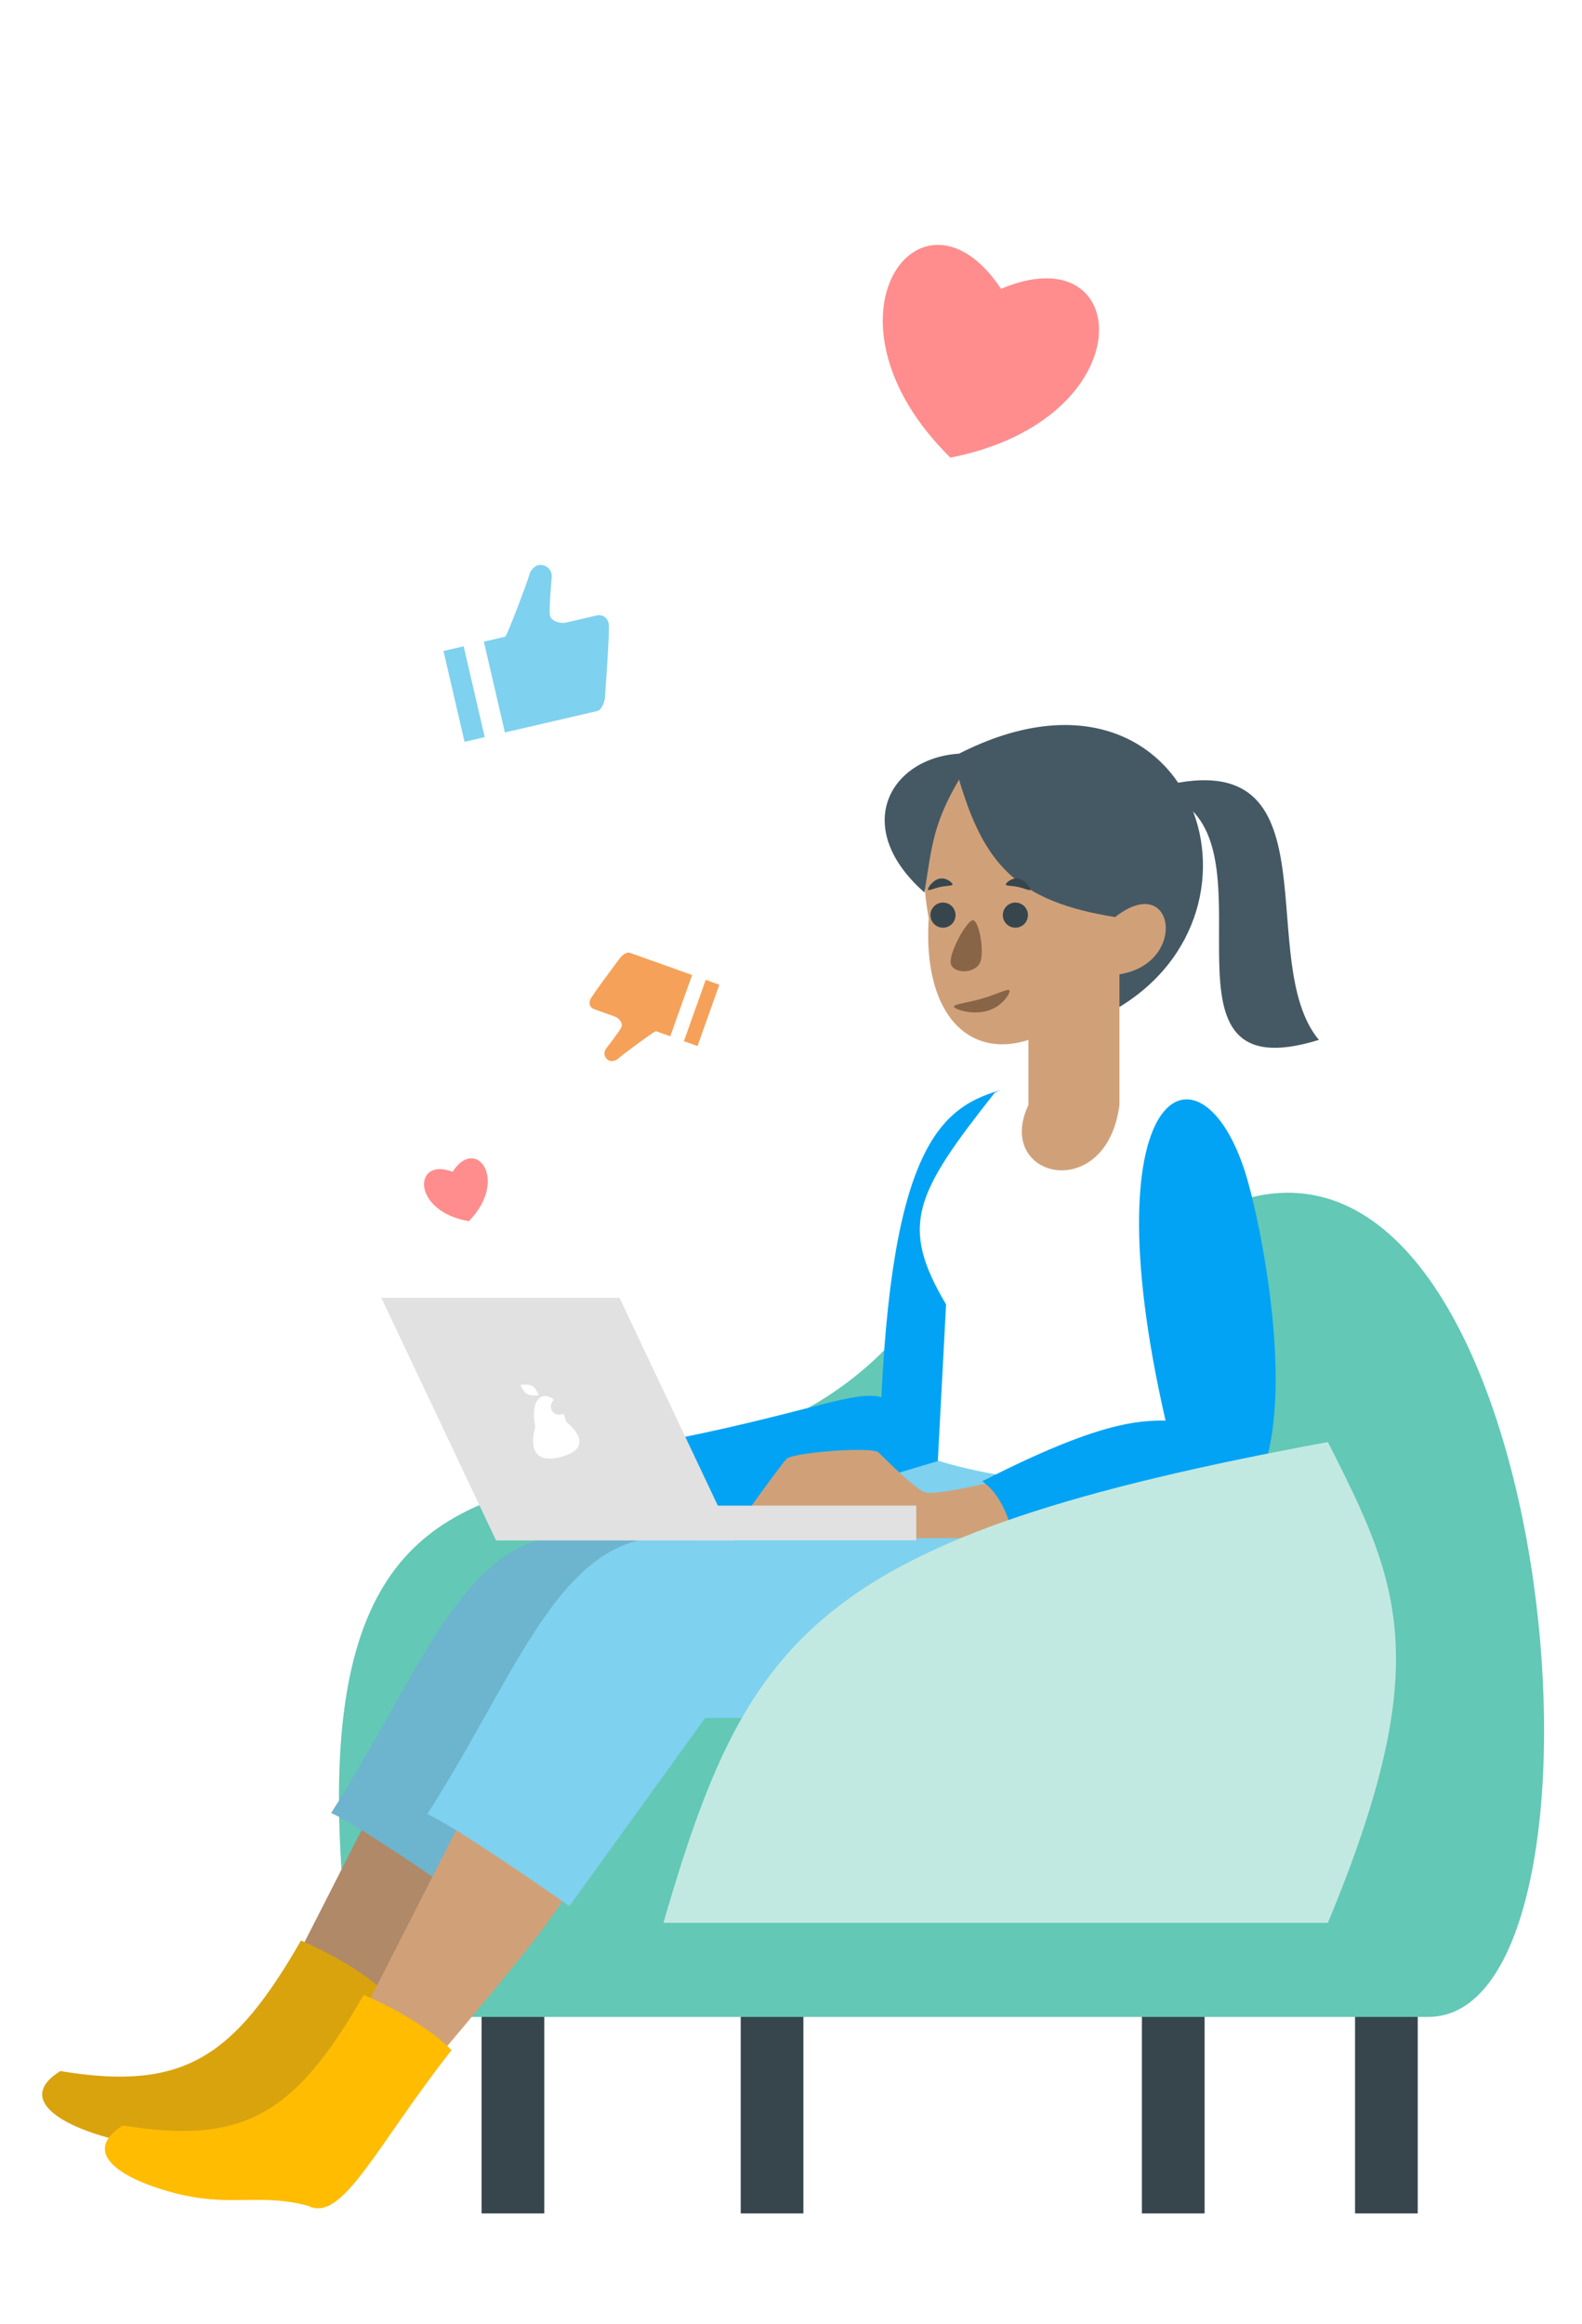 <svg width="301" height="442" viewBox="0 0 301 442" fill="none" xmlns="http://www.w3.org/2000/svg">
<g filter="url(#filter0_d)">
<rect x="140.931" y="370.866" width="11.927" height="43.733" fill="#37464D"/>
<rect x="91.632" y="370.866" width="11.927" height="43.733" fill="#37464D"/>
<rect x="257.819" y="370.866" width="11.927" height="43.733" fill="#37464D"/>
<rect x="217.266" y="370.866" width="11.927" height="43.733" fill="#37464D"/>
<path d="M271.734 377.228H68.175C44.32 221.377 142.522 314.013 183.87 227.739L237.94 221.377C297.179 206.667 310.697 377.228 271.734 377.228Z" fill="#63C8B6"/>
<path d="M74.997 329.518L94.256 345.642C90.139 352.879 82.754 361.722 69.208 377.846L54.498 369.763L74.997 329.518Z" fill="#AF8968"/>
<path d="M73.988 373.206C67.909 367.081 57.266 362.705 57.266 362.705C44.522 384.814 34.992 391.439 11.487 387.523C3.63 392.392 10.154 397.4 20.989 400.309C31.824 403.217 37.374 400.313 46.688 402.812C53.243 406.139 59.61 391.448 73.988 373.206Z" fill="#D9A30E"/>
<path d="M111.113 285.961H205.339L184.665 320.152H115.884L90.041 355.934C82.885 350.898 67.459 340.349 63.006 338.441C80.739 310.814 88.908 283.323 111.113 285.961Z" fill="#6DB4CE"/>
<path d="M172.159 280.551C190.78 279.355 194.965 234.69 195.026 220.023C195.058 212.456 194.57 203.447 192.24 200.468C180.337 203.444 170.075 208.886 167.698 259.366C162.762 257.986 153.968 262.119 129.402 267.099C132.9 271.166 134.685 275.29 132.185 280.551L172.159 280.551Z" fill="#02A3F4"/>
<path d="M89.867 335.659L109.125 351.783C105.008 359.019 97.624 367.862 84.078 383.986L69.368 375.904L89.867 335.659Z" fill="#D0A179"/>
<path d="M85.915 383.543C79.836 377.418 69.193 373.042 69.193 373.042C56.449 395.151 46.919 401.776 23.414 397.86C15.557 402.729 22.081 407.737 32.916 410.646C43.752 413.554 49.301 410.65 58.615 413.149C65.171 416.476 71.537 401.785 85.915 383.543Z" fill="#FFBC01"/>
<path d="M81.295 338.663C99.028 311.036 107.196 283.545 129.401 286.182L179.894 271.075L192.616 265.508L223.627 286.182L202.953 320.374H134.172L108.33 356.156C101.174 351.12 85.748 340.571 81.295 338.663Z" fill="#7ED1EF"/>
<path d="M232.226 272.641C228.398 237.28 250.272 201.46 212.17 198.834C203.225 199.86 197.2 197.492 189.264 201.46C174.047 220.724 171.092 226.676 180.003 241.724L178.438 271.446C197.316 277.081 214.702 276.092 232.226 272.641Z" fill="white"/>
<path d="M175.918 277.436C177.906 278.231 190.628 275.05 190.628 275.05L195.002 286.182H138.546C138.546 286.182 148.485 272.267 149.678 271.075C150.871 269.882 165.979 268.689 167.171 269.882L167.171 269.882C168.364 271.075 173.93 276.641 175.918 277.436Z" fill="#D0A179"/>
<path d="M237.494 218.565C229.514 189.54 206.673 198.017 221.764 263.811C216.639 263.811 209.199 263.955 186.879 275.363C191.343 278.339 193.823 286.486 192.831 292.227L231.762 283.014C249.374 276.851 241.383 232.708 237.494 218.565Z" fill="#02A3F4"/>
<path d="M212.172 179.039C231.142 177.389 221.407 156.892 212.172 167.492L182.478 141.922C175.442 152.321 174.906 158.087 176.705 168.316C175.055 193.885 193.201 201.308 212.172 179.039Z" fill="#D0A179"/>
<path d="M250.937 191.411C238.565 176.564 254.236 136.149 222.894 142.747C223.913 143.075 223.633 145.451 224.456 145.942C242.299 156.594 217.823 201.66 250.937 191.411Z" fill="#455964"/>
<path d="M212.172 168.055C193.359 165.052 187.218 157.912 182.479 141.922C177.243 150.723 177.243 155.504 175.88 163.367C161.858 150.995 169.281 137.798 182.479 136.974C226.193 114.704 245.164 166.667 212.172 185.637V179.039C226.249 177.617 223.719 158.982 212.172 168.055Z" fill="#455964"/>
<path d="M212.996 203.783V178.214L195.675 190.586V203.783C189.077 217.805 210.522 222.753 212.996 203.783Z" fill="#D0A179"/>
<circle r="2.391" transform="matrix(-0.995 -0.095 -0.095 0.995 179.416 167.681)" fill="#37464D"/>
<path d="M176.568 162.822C176.637 163.145 177.615 162.598 178.906 162.322C180.197 162.046 181.312 162.145 181.243 161.822C181.174 161.5 180.033 160.474 178.742 160.75C177.451 161.026 176.499 162.499 176.568 162.822Z" fill="#37464D"/>
<circle cx="193.191" cy="167.681" r="2.391" transform="rotate(-5.475 193.191 167.681)" fill="#37464D"/>
<path d="M196.039 162.822C195.97 163.145 194.992 162.598 193.701 162.322C192.41 162.046 191.294 162.145 191.363 161.822C191.432 161.5 192.573 160.474 193.864 160.75C195.155 161.026 196.108 162.499 196.039 162.822Z" fill="#37464D"/>
<path d="M181.51 185.109C181.362 184.601 183.875 184.419 186.793 183.568C189.71 182.716 191.927 181.518 192.076 182.026C192.224 182.534 190.79 185.026 187.872 185.878C184.955 186.729 181.658 185.617 181.51 185.109Z" fill="#886547"/>
<path d="M186.31 177.019C187.505 175.226 186.31 168.652 185.115 168.652C183.92 168.652 180.334 175.226 180.931 177.019C181.529 178.812 185.115 178.812 186.31 177.019Z" fill="#886547"/>
<path d="M72.548 240.461H117.875L139.714 286.612H94.388L72.548 240.461Z" fill="#E1E1E1"/>
<rect x="132.297" y="279.987" width="42.031" height="6.593" fill="#E1E1E1"/>
<path fill-rule="evenodd" clip-rule="evenodd" d="M107.207 262.494C107.41 262.973 107.592 263.503 107.749 264.085C107.749 264.085 114.017 268.801 106.672 270.737C99.326 272.672 101.855 264.993 101.855 264.993C100.765 259.758 103.224 257.997 105.422 259.869C104.982 260.212 104.736 260.776 104.827 261.366C104.961 262.234 105.773 262.83 106.641 262.696C106.847 262.664 107.038 262.594 107.207 262.494Z" fill="white"/>
<path d="M99.021 257.031C100.74 256.847 101.674 256.88 102.501 259.001C100.814 259.072 99.878 259.085 99.021 257.031Z" fill="white"/>
<path d="M126.221 359.337H252.65C273.324 309.639 266.168 294.532 252.65 267.894C154.983 285.893 142.3 304.153 126.221 359.337Z" fill="#C1E9E1"/>
</g>
<g filter="url(#filter1_d)">
<circle cx="100.865" cy="121.2" r="30.966" transform="rotate(-12.443 100.865 121.2)" fill="white" fill-opacity="0.92"/>
<path d="M102.288 104.218C102.567 104.113 102.796 104.141 103.106 104.17C104.266 104.286 105.051 105.317 104.974 106.468C104.892 107.599 104.407 112.748 104.647 113.784C104.883 114.802 106.532 115.37 107.684 115.103L113.442 113.768C114.594 113.501 115.539 114.091 115.806 115.242C116.073 116.394 115.082 129.569 115.082 129.569C114.93 130.393 114.472 131.733 113.608 131.933L96.064 136L92.059 118.725L96.167 117.773C96.771 116.804 100.405 107.264 100.693 106.064C100.914 105.184 101.542 104.492 102.288 104.218ZM84.381 120.505L88.22 119.615L92.225 136.89L88.386 137.78L84.381 120.505Z" fill="#7ED1EF"/>
</g>
<g filter="url(#filter2_d)">
<circle cx="123.233" cy="190.161" r="21.619" transform="rotate(19.628 123.233 190.161)" fill="white" fill-opacity="0.95"/>
<path d="M116.048 199.457C115.844 199.413 115.72 199.311 115.549 199.177C114.911 198.672 114.838 197.769 115.317 197.122C115.792 196.488 118.018 193.645 118.267 192.946C118.512 192.259 117.758 191.303 116.98 191.026L113.093 189.64C112.316 189.363 111.982 188.66 112.259 187.882C112.537 187.105 118.086 179.736 118.086 179.736C118.486 179.309 119.26 178.695 119.843 178.903L131.686 183.126L127.527 194.788L124.755 193.799C124.034 194.141 118.302 198.377 117.681 198.973C117.219 199.407 116.589 199.577 116.048 199.457ZM132.71 196.636L130.119 195.712L134.278 184.05L136.869 184.975L132.71 196.636Z" fill="#F5A159"/>
</g>
<g filter="url(#filter3_d)">
<circle cx="187.049" cy="59.165" r="47.531" transform="rotate(16.088 187.049 59.165)" fill="white" fill-opacity="0.95"/>
<path fill-rule="evenodd" clip-rule="evenodd" d="M180.793 80.024C153.906 53.55 175.276 25.105 190.46 47.958C215.717 37.235 217.902 72.746 180.883 80.051L180.869 80.099C180.856 80.086 180.843 80.074 180.831 80.061C180.813 80.065 180.796 80.068 180.779 80.071L180.793 80.024Z" fill="#FF8D8D"/>
</g>
<g filter="url(#filter4_d)">
<circle cx="87.189" cy="224.091" r="14.03" transform="rotate(-18.918 87.189 224.091)" fill="white" fill-opacity="0.95"/>
<path fill-rule="evenodd" clip-rule="evenodd" d="M89.209 230.194C78.225 228.346 78.575 217.849 86.116 220.804C90.407 213.934 96.949 222.15 89.235 230.185L89.24 230.199C89.234 230.198 89.229 230.197 89.224 230.196C89.22 230.2 89.217 230.204 89.213 230.208L89.209 230.194Z" fill="#FF8D8D"/>
</g>
<defs>
<filter id="filter0_d" x="0.189" y="131.525" width="299.96" height="309.588" filterUnits="userSpaceOnUse" color-interpolation-filters="sRGB">
<feFlood flood-opacity="0" result="BackgroundImageFix"/>
<feColorMatrix in="SourceAlpha" type="matrix" values="0 0 0 0 0 0 0 0 0 0 0 0 0 0 0 0 0 0 127 0"/>
<feOffset dy="6.361"/>
<feGaussianBlur stdDeviation="3.181"/>
<feColorMatrix type="matrix" values="0 0 0 0 0 0 0 0 0 0 0 0 0 0 0 0 0 0 0.25 0"/>
<feBlend mode="normal" in2="BackgroundImageFix" result="effect1_dropShadow"/>
<feBlend mode="normal" in="SourceGraphic" in2="effect1_dropShadow" result="shape"/>
</filter>
<filter id="filter1_d" x="60.651" y="84.29" width="80.427" height="80.427" filterUnits="userSpaceOnUse" color-interpolation-filters="sRGB">
<feFlood flood-opacity="0" result="BackgroundImageFix"/>
<feColorMatrix in="SourceAlpha" type="matrix" values="0 0 0 0 0 0 0 0 0 0 0 0 0 0 0 0 0 0 127 0"/>
<feOffset dy="3.303"/>
<feGaussianBlur stdDeviation="1.651"/>
<feColorMatrix type="matrix" values="0 0 0 0 0 0 0 0 0 0 0 0 0 0 0 0 0 0 0.25 0"/>
<feBlend mode="normal" in2="BackgroundImageFix" result="effect1_dropShadow"/>
<feBlend mode="normal" in="SourceGraphic" in2="effect1_dropShadow" result="shape"/>
</filter>
<filter id="filter2_d" x="93.301" y="162.536" width="59.863" height="59.863" filterUnits="userSpaceOnUse" color-interpolation-filters="sRGB">
<feFlood flood-opacity="0" result="BackgroundImageFix"/>
<feColorMatrix in="SourceAlpha" type="matrix" values="0 0 0 0 0 0 0 0 0 0 0 0 0 0 0 0 0 0 127 0"/>
<feOffset dy="2.306"/>
<feGaussianBlur stdDeviation="1.153"/>
<feColorMatrix type="matrix" values="0 0 0 0 0 0 0 0 0 0 0 0 0 0 0 0 0 0 0.25 0"/>
<feBlend mode="normal" in2="BackgroundImageFix" result="effect1_dropShadow"/>
<feBlend mode="normal" in="SourceGraphic" in2="effect1_dropShadow" result="shape"/>
</filter>
<filter id="filter3_d" x="121.234" y="0.325" width="131.63" height="131.63" filterUnits="userSpaceOnUse" color-interpolation-filters="sRGB">
<feFlood flood-opacity="0" result="BackgroundImageFix"/>
<feColorMatrix in="SourceAlpha" type="matrix" values="0 0 0 0 0 0 0 0 0 0 0 0 0 0 0 0 0 0 127 0"/>
<feOffset dy="6.974"/>
<feGaussianBlur stdDeviation="3.487"/>
<feColorMatrix type="matrix" values="0 0 0 0 0 0 0 0 0 0 0 0 0 0 0 0 0 0 0.25 0"/>
<feBlend mode="normal" in2="BackgroundImageFix" result="effect1_dropShadow"/>
<feBlend mode="normal" in="SourceGraphic" in2="effect1_dropShadow" result="shape"/>
</filter>
<filter id="filter4_d" x="67.309" y="206.27" width="39.761" height="39.761" filterUnits="userSpaceOnUse" color-interpolation-filters="sRGB">
<feFlood flood-opacity="0" result="BackgroundImageFix"/>
<feColorMatrix in="SourceAlpha" type="matrix" values="0 0 0 0 0 0 0 0 0 0 0 0 0 0 0 0 0 0 127 0"/>
<feOffset dy="2.059"/>
<feGaussianBlur stdDeviation="1.029"/>
<feColorMatrix type="matrix" values="0 0 0 0 0 0 0 0 0 0 0 0 0 0 0 0 0 0 0.25 0"/>
<feBlend mode="normal" in2="BackgroundImageFix" result="effect1_dropShadow"/>
<feBlend mode="normal" in="SourceGraphic" in2="effect1_dropShadow" result="shape"/>
</filter>
</defs>
</svg>
